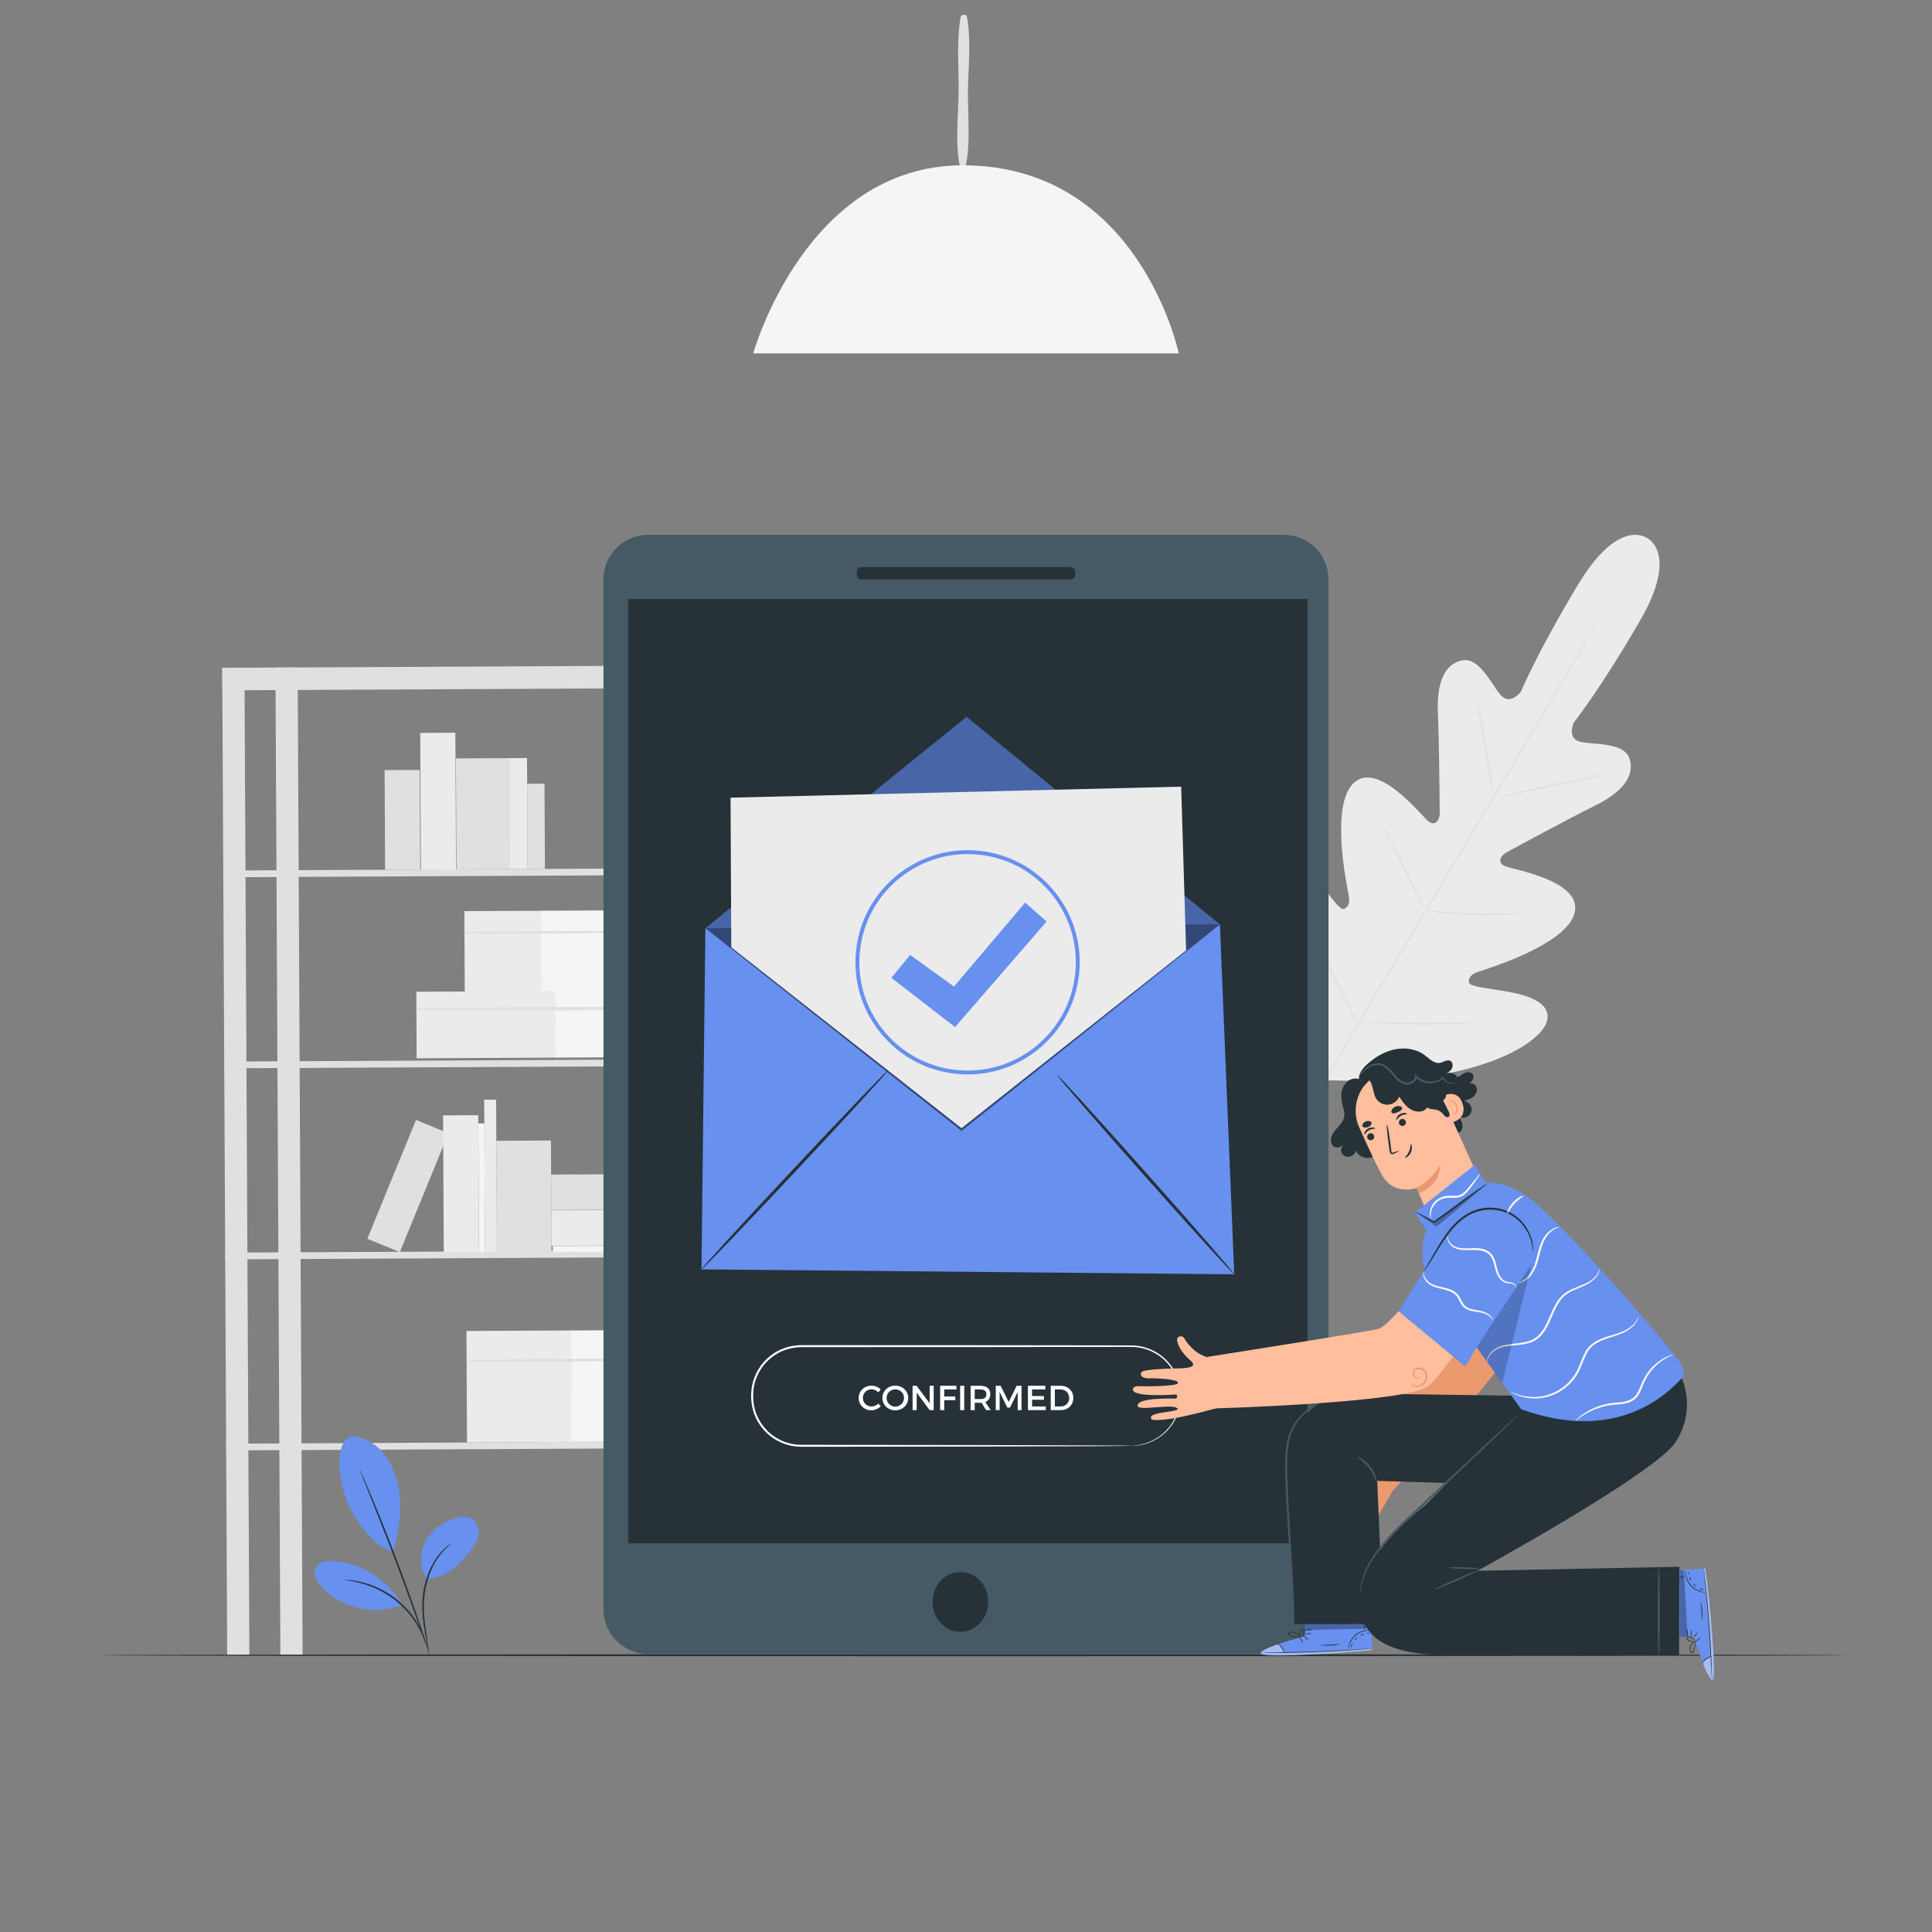 <?xml version="1.0" encoding="utf-8"?>
<!-- Generator: Adobe Illustrator 27.5.0, SVG Export Plug-In . SVG Version: 6.00 Build 0)  -->
<svg version="1.1" xmlns="http://www.w3.org/2000/svg" xmlns:xlink="http://www.w3.org/1999/xlink" x="0px" y="0px"
	 viewBox="0 0 500 500" style="enable-background:transparent;" xml:space="preserve">
<rect x="0" y="0" width="500" height="500" fill="#808080" stroke="none"/>
<g id="Background_Complete">
	<g>
		<g>
			<path style="fill:#EBEBEB;" d="M426.269,139.259c0,0-7.248-5.573-17.821,11.961c-10.572,17.534-14.835,27.777-14.835,27.777
				s-2.723,3.638-5.164,0.959c-2.441-2.679-5.523-10.004-10.065-9.049c-4.711,0.991-6.599,6.034-6.259,13.668
				s0.471,24.386,0.477,25.901c0.006,1.487-0.997,3.606-2.952,2.047c-1.955-1.558-12.843-15.575-19.185-10.01
				c-6.342,5.564-1.9,26.675-1.459,28.992c0.441,2.317-0.073,3.257-1.193,3.742c-1.121,0.486-4.336-4.571-7.596-8.43
				c-3.26-3.86-7.717-7.764-11.107-4.247c-3.39,3.517-5.497,18.969,7.477,45.237l6.808,11.778l13.663,0.216
				c29.268-1.319,41.783-10.624,43.226-15.291c1.444-4.667-4.127-6.685-9.081-7.677c-4.954-0.992-10.934-1.367-11.05-2.583
				c-0.116-1.216,0.459-2.12,2.701-2.852c2.242-0.732,22.874-7.034,24.686-15.274c1.812-8.24-15.719-11.009-18.028-11.969
				c-2.309-0.96-0.937-2.861,0.368-3.574c1.329-0.726,16.064-8.698,22.913-12.086c6.849-3.387,10.355-7.476,8.948-12.079
				c-1.356-4.439-9.259-3.602-12.784-4.446c-3.524-0.845-1.653-4.986-1.653-4.986s6.913-8.678,17.165-26.401
				c10.252-17.723,1.643-21.431,1.643-21.431"/>
		</g>
		<g>
			<g>
				<path style="fill:#E0E0E0;" d="M416.774,154.946c0,0-0.06,0.133-0.196,0.382c-0.146,0.262-0.35,0.628-0.613,1.1
					c-0.556,0.978-1.36,2.394-2.392,4.21c-2.081,3.654-5.131,8.919-8.923,15.411c-7.58,12.987-18.202,30.838-29.996,50.516
					c-11.798,19.684-22.461,37.512-30.106,50.459c-3.809,6.466-6.895,11.704-9.038,15.341c-1.061,1.798-1.889,3.201-2.46,4.169
					c-0.278,0.463-0.494,0.821-0.649,1.079c-0.148,0.242-0.234,0.36-0.234,0.36s0.06-0.133,0.196-0.382
					c0.146-0.263,0.35-0.628,0.613-1.1c0.556-0.978,1.36-2.393,2.392-4.209c2.081-3.653,5.13-8.918,8.923-15.41
					c7.58-12.987,18.203-30.84,30.002-50.525c11.794-19.678,22.456-37.503,30.101-50.45c3.81-6.466,6.895-11.704,9.039-15.342
					c1.061-1.799,1.889-3.201,2.461-4.17c0.278-0.463,0.494-0.822,0.649-1.079C416.688,155.064,416.774,154.946,416.774,154.946z"/>
			</g>
		</g>
		<g>
			<g>
				<path style="fill:#E0E0E0;" d="M382.283,181.328c0.029-0.006,0.125,0.331,0.276,0.945c0.154,0.614,0.35,1.507,0.582,2.613
					c0.46,2.214,1.017,5.287,1.571,8.689c0.533,3.357,1.016,6.393,1.385,8.715c0.173,1.046,0.319,1.928,0.436,2.637
					c0.106,0.622,0.151,0.97,0.122,0.976c-0.028,0.006-0.128-0.329-0.284-0.943c-0.152-0.614-0.349-1.508-0.569-2.617
					c-0.438-2.219-0.955-5.298-1.508-8.7c-0.557-3.351-1.062-6.383-1.447-8.702c-0.178-1.045-0.329-1.927-0.45-2.636
					C382.297,181.682,382.254,181.334,382.283,181.328z"/>
			</g>
		</g>
		<g>
			<g>
				<path style="fill:#E0E0E0;" d="M387.885,206.234c-0.024-0.114,6.261-1.542,14.037-3.188c7.778-1.647,14.102-2.889,14.126-2.775
					c0.024,0.114-6.26,1.542-14.038,3.189C394.233,205.105,387.909,206.348,387.885,206.234z"/>
			</g>
		</g>
		<g>
			<g>
				<path style="fill:#E0E0E0;" d="M368.407,235.641c0.003-0.029,0.361-0.019,1.005,0.025c0.73,0.055,1.641,0.123,2.723,0.204
					c2.298,0.169,5.474,0.388,8.986,0.502c3.513,0.122,6.696,0.122,9,0.103c1.085-0.008,1.998-0.014,2.73-0.02
					c0.645-0.001,1.003,0.012,1.004,0.041c0.001,0.029-0.354,0.072-0.997,0.123c-0.644,0.051-1.576,0.109-2.729,0.154
					c-2.306,0.095-5.499,0.143-9.022,0.021c-3.522-0.114-6.703-0.382-8.999-0.627c-1.147-0.127-2.074-0.241-2.713-0.338
					C368.755,235.735,368.404,235.669,368.407,235.641z"/>
			</g>
		</g>
		<g>
			<g>
				<path style="fill:#E0E0E0;" d="M358.382,214.229c0.026-0.013,0.195,0.272,0.477,0.797c0.315,0.61,0.703,1.359,1.16,2.242
					c0.963,1.902,2.266,4.541,3.682,7.467c1.417,2.927,2.678,5.588,3.571,7.522c0.409,0.907,0.756,1.675,1.039,2.301
					c0.237,0.547,0.355,0.856,0.329,0.869c-0.026,0.013-0.195-0.272-0.477-0.797c-0.315-0.61-0.703-1.359-1.16-2.242
					c-0.963-1.901-2.266-4.541-3.683-7.469c-1.416-2.926-2.677-5.587-3.571-7.521c-0.409-0.907-0.756-1.675-1.039-2.301
					C358.474,214.55,358.355,214.241,358.382,214.229z"/>
			</g>
		</g>
		<g>
			<g>
				<path style="fill:#E0E0E0;" d="M337.888,238.004c0.026-0.013,0.239,0.353,0.6,1.026c0.39,0.747,0.893,1.711,1.497,2.868
					c1.247,2.43,2.944,5.8,4.795,9.533c1.851,3.735,3.506,7.126,4.685,9.59c0.555,1.181,1.018,2.165,1.376,2.928
					c0.317,0.695,0.479,1.086,0.453,1.099c-0.026,0.013-0.238-0.353-0.6-1.026c-0.39-0.747-0.893-1.711-1.497-2.868
					c-1.247-2.43-2.944-5.8-4.796-9.535c-1.851-3.733-3.505-7.124-4.684-9.588c-0.555-1.181-1.018-2.165-1.376-2.928
					C338.025,238.408,337.862,238.017,337.888,238.004z"/>
			</g>
		</g>
		<g>
			<g>
				<path style="fill:#E0E0E0;" d="M351.156,264.311c0.002-0.029,0.455-0.028,1.273,0c0.893,0.035,2.058,0.08,3.461,0.134
					c2.922,0.11,6.959,0.246,11.419,0.271c4.462,0.031,8.5-0.047,11.423-0.124c1.404-0.036,2.569-0.066,3.462-0.088
					c0.818-0.018,1.271-0.014,1.273,0.015c0.002,0.029-0.449,0.081-1.264,0.149c-0.816,0.068-1.998,0.148-3.46,0.223
					c-2.923,0.153-6.968,0.279-11.438,0.248c-4.468-0.024-8.51-0.208-11.431-0.395c-1.46-0.097-2.642-0.187-3.456-0.268
					C351.604,264.397,351.154,264.34,351.156,264.311z"/>
			</g>
		</g>
	</g>
	<g>
		<g>
			
				<rect x="58.265" y="172.789" transform="matrix(1 -0.005 0.005 1 -1.61 0.332)" style="fill:#E0E0E0;" width="5.748" height="255.519"/>
		</g>
		<g>
			
				<rect x="72.031" y="172.715" transform="matrix(1 -0.005 0.005 1 -1.609 0.406)" style="fill:#E0E0E0;" width="5.748" height="255.519"/>
		</g>
		<g>
			
				<rect x="192.3" y="172.071" transform="matrix(1 -0.005 0.005 1 -1.604 1.05)" style="fill:#E0E0E0;" width="5.748" height="255.519"/>
		</g>
		<g>
			
				<rect x="206.066" y="171.997" transform="matrix(1 -0.005 0.005 1 -1.598 1.12)" style="fill:#E0E0E0;" width="5.748" height="255.519"/>
		</g>
		<g>
			
				<rect x="57.595" y="172.395" transform="matrix(1 -0.005 0.005 1 -0.937 0.722)" style="fill:#E0E0E0;" width="153.551" height="5.831"/>
		</g>
		<g>
			
				<rect x="57.865" y="224.854" transform="matrix(1 -0.005 0.005 1 -1.207 0.725)" style="fill:#E0E0E0;" width="153.551" height="1.741"/>
		</g>
		<g>
			
				<rect x="58.13" y="274.299" transform="matrix(1 -0.005 0.005 1 -1.472 0.727)" style="fill:#E0E0E0;" width="153.551" height="1.742"/>
		</g>
		<g>
			
				<rect x="58.395" y="323.744" transform="matrix(1 -0.005 0.005 1 -1.737 0.729)" style="fill:#E0E0E0;" width="153.551" height="1.742"/>
		</g>
		<g>
			
				<rect x="58.66" y="373.189" transform="matrix(1 -0.005 0.005 1 -2.002 0.731)" style="fill:#E0E0E0;" width="153.551" height="1.741"/>
		</g>
		<g>
			<g>
				
					<rect x="120.914" y="344.339" transform="matrix(1 -0.005 0.005 1 -1.92 0.726)" style="fill:#EBEBEB;" width="27.201" height="28.855"/>
			</g>
			<g>
				
					<rect x="147.987" y="344.194" transform="matrix(1 -0.005 0.005 1 -1.92 0.871)" style="fill:#F5F5F5;" width="27.202" height="28.855"/>
			</g>
			<g>
				<g>
					<path style="fill:#E0E0E0;" d="M120.88,352.314c18.074,0.178,36.201,0.028,54.274-0.261c0.272-0.004,0.271-0.422-0.002-0.424
						c-18.074-0.095-36.203-0.051-54.273,0.321C120.644,351.956,120.646,352.312,120.88,352.314L120.88,352.314z"/>
				</g>
			</g>
		</g>
		<g>
			<g>
				
					<rect x="120.312" y="235.701" transform="matrix(1 -0.005 0.005 1 -1.317 0.701)" style="fill:#EBEBEB;" width="19.923" height="21.134"/>
			</g>
			<g>
				
					<rect x="140.14" y="235.595" transform="matrix(1 -0.005 0.005 1 -1.316 0.807)" style="fill:#F5F5F5;" width="19.923" height="21.134"/>
			</g>
			<g>
				<g>
					<path style="fill:#E0E0E0;" d="M120.286,241.591c13.24,0.109,26.512,0.032,39.751-0.183c0.272-0.004,0.271-0.422-0.002-0.423
						c-13.24-0.073-26.513-0.008-39.751,0.243C120.051,241.232,120.052,241.589,120.286,241.591L120.286,241.591z"/>
				</g>
			</g>
		</g>
		<g>
			<g>
				
					<rect x="107.88" y="256.526" transform="matrix(1 -0.005 0.005 1 -1.419 0.679)" style="fill:#EBEBEB;" width="36.197" height="17.223"/>
			</g>
			<g>
				
					<rect x="143.904" y="256.333" transform="matrix(1 -0.005 0.005 1 -1.417 0.872)" style="fill:#F5F5F5;" width="36.197" height="17.223"/>
			</g>
			<g>
				<g>
					<path style="fill:#E0E0E0;" d="M107.859,261.413c24.046,0.272,48.176,0.028,72.221-0.357c0.272-0.004,0.271-0.422-0.002-0.423
						c-24.048-0.127-48.179-0.113-72.221,0.417C107.624,261.055,107.626,261.41,107.859,261.413L107.859,261.413z"/>
				</g>
			</g>
		</g>
		<g>
			
				<rect x="108.915" y="189.607" transform="matrix(1 -0.005 0.005 1 -1.109 0.611)" style="fill:#EBEBEB;" width="9.092" height="35.452"/>
		</g>
		<g>
			
				<rect x="99.672" y="199.241" transform="matrix(1 -0.005 0.005 1 -1.135 0.561)" style="fill:#E0E0E0;" width="9.092" height="25.776"/>
		</g>
		<g>
			
				<rect x="118.138" y="196.186" transform="matrix(1 -0.005 0.005 1 -1.127 0.674)" style="fill:#E0E0E0;" width="14.127" height="28.73"/>
		</g>
		<g>
			
				<rect x="132.052" y="196.137" transform="matrix(1 -0.005 0.005 1 -1.124 0.721)" style="fill:#EBEBEB;" width="4.488" height="28.73"/>
		</g>
		<g>
			
				<rect x="136.557" y="202.752" transform="matrix(1 -0.005 0.005 1 -1.146 0.749)" style="fill:#E0E0E0;" width="4.488" height="22.091"/>
		</g>
		<g>
			<g>
				
					<rect x="100.935" y="290.432" transform="matrix(0.925 0.379 -0.379 0.925 124.372 -17.062)" style="fill:#E0E0E0;" width="9.092" height="33.239"/>
			</g>
			<g>
				
					<rect x="114.867" y="288.591" transform="matrix(1 -0.005 0.005 1 -1.639 0.644)" style="fill:#EBEBEB;" width="9.092" height="35.452"/>
			</g>
			<g>
				
					<rect x="128.636" y="295.146" transform="matrix(1 -0.005 0.005 1 -1.657 0.732)" style="fill:#E0E0E0;" width="14.127" height="28.73"/>
			</g>
			<g>
				
					<rect x="125.517" y="284.548" transform="matrix(1 -0.005 0.005 1 -1.632 0.687)" style="fill:#EBEBEB;" width="3.091" height="39.374"/>
			</g>
			<g>
				
					<rect x="123.988" y="290.695" transform="matrix(1 -0.005 0.005 1 -1.649 0.674)" style="fill:#F5F5F5;" width="1.545" height="33.239"/>
			</g>
			<g>
				
					<rect x="158.828" y="306.436" transform="matrix(-0.005 -1 1 -0.005 -162.592 484.39)" style="fill:#F5F5F5;" width="1.545" height="33.239"/>
			</g>
			<g>
				
					<rect x="142.807" y="313.084" transform="matrix(1 -0.005 0.005 1 -1.7 0.867)" style="fill:#EBEBEB;" width="36.232" height="9.191"/>
			</g>
			<g>
				
					<rect x="142.757" y="303.843" transform="matrix(1 -0.005 0.005 1 -1.65 0.847)" style="fill:#E0E0E0;" width="29.096" height="9.191"/>
			</g>
		</g>
	</g>
	<g>
		<g>
			<g>
				<path style="fill:#E0E0E0;" d="M249.929,42.995c1.287-6.109,0.515-13.063,0.578-19.289c0.063-6.229,0.864-13.164-0.247-19.305
					c-0.147-0.813-1.494-0.812-1.642,0c-1.122,6.151-0.456,13.056-0.521,19.305c-0.064,6.208-0.971,13.188,0.304,19.289
					C248.559,43.751,249.77,43.75,249.929,42.995L249.929,42.995z"/>
			</g>
		</g>
		<g>
			<path style="fill:#F5F5F5;" d="M194.938,91.45h110.125c0,0-10.168-48.666-55.897-48.666
				C208.491,42.784,194.938,91.45,194.938,91.45z"/>
		</g>
	</g>
</g>
<g id="Background_Simple" style="display:none;">
	<path style="display:inline;fill:#EBEBEB;" d="M405.866,121.758c24.503,48.824,16.753,110.453-13.873,155.688
		s-81.576,74.523-135.153,85.188c-38.245,7.613-79.388,6.063-114.333-11.243s-62.423-52.123-64.518-91.062
		c-0.791-14.708,2.328-30.325,12.143-41.308c15.672-17.536,42.426-18.153,65.934-17.429c23.507,0.724,50.244,0.175,65.992-17.292
		c12.101-13.421,13.882-32.889,20.259-49.797c10.842-28.75,37-51.199,67.063-57.553c4.175-0.883,8.407-1.451,12.658-1.716
		c33.064-2.065,64.425,14.95,81.771,43.175L405.866,121.758z"/>
</g>
<g id="Floor">
	<g>
		<g>
			<path style="fill:#263238;" d="M478.439,428.367c0,0.144-101.341,0.26-226.323,0.26c-125.025,0-226.344-0.117-226.344-0.26
				s101.319-0.26,226.344-0.26C377.098,428.106,478.439,428.223,478.439,428.367z"/>
		</g>
	</g>
</g>
<g id="Device">
	<g>
		<g>
			<g>
				<g>
					<path style="fill:#455A64;" d="M332.269,428.039H167.731c-6.378,0-11.549-5.171-11.549-11.549V149.966
						c0-6.379,5.171-11.549,11.549-11.549h164.539c6.379,0,11.549,5.171,11.549,11.549V416.49
						C343.819,422.869,338.648,428.039,332.269,428.039z"/>
				</g>
			</g>
			<g>
				<g>
					<path style="fill:#263238;" d="M255.75,414.573c0,4.277-3.223,7.744-7.2,7.744c-3.976,0-7.2-3.467-7.2-7.744
						c0-4.277,3.223-7.744,7.2-7.744C252.526,406.829,255.75,410.296,255.75,414.573z"/>
				</g>
			</g>
			<g>
				<g>
					<path style="fill:#263238;" d="M277.042,149.958h-54.083c-0.671,0-1.215-0.544-1.215-1.215v-0.769
						c0-0.671,0.544-1.215,1.215-1.215h54.083c0.671,0,1.215,0.544,1.215,1.215v0.769
						C278.257,149.413,277.713,149.958,277.042,149.958z"/>
				</g>
			</g>
		</g>
		<g>
			<rect x="162.58" y="155.037" style="fill:#263238;" width="175.803" height="244.35"/>
		</g>
		<g>
			<g>
				<g>
					<path style="fill:#FFFFFF;" d="M292.743,374.171c0,0,0.22-0.029,0.647-0.059c0.43-0.007,1.059-0.103,1.88-0.247
						c0.807-0.2,1.813-0.46,2.902-1.01c1.093-0.525,2.296-1.288,3.411-2.408c1.117-1.108,2.169-2.56,2.856-4.353
						c0.703-1.784,1.012-3.886,0.814-6.121c-0.211-2.214-1.027-4.56-2.596-6.55c-1.538-2.001-3.82-3.632-6.525-4.381
						c-0.673-0.2-1.374-0.306-2.084-0.404c-0.715-0.041-1.437-0.079-2.186-0.064c-1.488,0.003-3.008,0.005-4.56,0.008
						c-3.103,0.005-6.332,0.01-9.674,0.015c-6.686,0.008-13.829,0.016-21.345,0.024c-15.035,0.006-31.562,0.013-48.91,0.02
						c-2.124,0.022-4.233,0.554-6.066,1.578c-1.814,1.044-3.404,2.493-4.481,4.264c-1.1,1.751-1.766,3.761-1.873,5.799
						c-0.141,2.047,0.145,4.087,0.907,5.947c0.772,1.851,1.998,3.481,3.49,4.761c1.504,1.272,3.304,2.146,5.177,2.593
						c1.87,0.484,3.826,0.305,5.756,0.341c1.925,0.002,3.828,0.003,5.707,0.005c15.032,0.021,28.57,0.04,39.946,0.056
						c11.358,0.035,20.554,0.063,26.931,0.083c3.165,0.021,5.63,0.038,7.322,0.049c0.824,0.011,1.457,0.02,1.904,0.026
						C292.524,374.153,292.743,374.171,292.743,374.171s-0.22,0.018-0.649,0.027c-0.447,0.006-1.08,0.015-1.904,0.026
						c-1.693,0.011-4.155,0.028-7.322,0.049c-6.376,0.02-15.573,0.048-26.931,0.083c-11.376,0.016-24.914,0.035-39.946,0.056
						c-1.88,0.002-3.782,0.003-5.707,0.005c-0.963,0.001-1.93,0.001-2.904,0.002c-0.494-0.029-0.994-0.034-1.489-0.089
						c-0.49-0.09-0.995-0.116-1.477-0.26c-1.949-0.462-3.823-1.371-5.389-2.692c-1.555-1.329-2.831-3.024-3.637-4.951
						c-0.797-1.93-1.095-4.076-0.95-6.176c0.111-2.122,0.803-4.217,1.948-6.042c1.122-1.845,2.775-3.356,4.666-4.443
						c1.909-1.068,4.108-1.623,6.319-1.645c17.348,0.007,33.875,0.014,48.91,0.02c7.516,0.008,14.659,0.017,21.345,0.024
						c3.342,0.005,6.571,0.01,9.674,0.015c1.552,0.003,3.072,0.005,4.56,0.008c0.74-0.013,1.488,0.028,2.225,0.075
						c0.732,0.103,1.452,0.216,2.145,0.424c2.783,0.783,5.119,2.471,6.687,4.533c1.601,2.05,2.423,4.461,2.624,6.727
						c0.188,2.27-0.143,4.427-0.873,6.238c-0.715,1.823-1.799,3.291-2.944,4.406c-1.144,1.127-2.374,1.887-3.487,2.404
						c-1.109,0.543-2.13,0.789-2.947,0.974c-0.832,0.129-1.466,0.207-1.898,0.197C292.963,374.178,292.743,374.171,292.743,374.171z
						"/>
				</g>
			</g>
			<g>
				<path style="fill:#FFFFFF;" d="M227.934,359.583l-0.621,0.774c-0.46-0.495-1.117-0.802-1.756-0.802
					c-1.261,0-2.251,0.973-2.251,2.215c0,1.242,0.99,2.224,2.251,2.224c0.63,0,1.278-0.288,1.756-0.747l0.63,0.702
					c-0.64,0.63-1.549,1.035-2.439,1.035c-1.846,0-3.277-1.396-3.277-3.205c0-1.791,1.449-3.169,3.313-3.169
					C226.43,358.611,227.322,358.98,227.934,359.583z"/>
				<path style="fill:#FFFFFF;" d="M235.045,361.788c0,1.801-1.459,3.196-3.34,3.196c-1.882,0-3.341-1.396-3.341-3.196
					c0-1.81,1.459-3.178,3.341-3.178C233.586,358.611,235.045,359.989,235.045,361.788z M229.445,361.788
					c0,1.252,1.035,2.242,2.268,2.242c1.233,0,2.241-0.99,2.241-2.242c0-1.251-1.008-2.224-2.241-2.224
					C230.471,359.565,229.445,360.537,229.445,361.788z"/>
				<path style="fill:#FFFFFF;" d="M240.597,364.94l-3.358-4.52v4.52h-1.063v-6.302h1.044l3.377,4.528v-4.528h1.044v6.302H240.597z"
					/>
				<path style="fill:#FFFFFF;" d="M244.367,359.592v1.818h2.863v0.945h-2.863v2.584h-1.063v-6.302h4.232l-0.009,0.954H244.367z"/>
				<path style="fill:#FFFFFF;" d="M248.479,364.94v-6.302h1.063v6.302H248.479z"/>
				<path style="fill:#FFFFFF;" d="M254.042,363.032c-0.09,0.009-0.188,0.009-0.288,0.009h-1.494v1.899h-1.063v-6.302h2.557
					c1.611,0,2.539,0.783,2.539,2.151c0,1.009-0.468,1.72-1.306,2.044l1.414,2.106h-1.207L254.042,363.032z M253.754,362.086
					c0.973,0,1.53-0.414,1.53-1.27c0-0.828-0.558-1.225-1.53-1.225h-1.494v2.494H253.754z"/>
				<path style="fill:#FFFFFF;" d="M263.384,364.94l-0.009-4.708l-1.989,4.051h-0.693l-1.99-4.051v4.708h-0.999v-6.302h1.261
					l2.079,4.186l2.071-4.186h1.251v6.302H263.384z"/>
				<path style="fill:#FFFFFF;" d="M267.091,359.592v1.701h3.079v0.955h-3.079v1.737h3.547v0.954h-4.609v-6.302h4.502v0.954H267.091
					z"/>
				<path style="fill:#FFFFFF;" d="M274.517,358.638c1.891,0,3.259,1.323,3.259,3.15c0,1.819-1.377,3.151-3.286,3.151h-2.557v-6.302
					H274.517z M272.996,363.986h1.549c1.224,0,2.16-0.909,2.16-2.188c0-1.288-0.963-2.206-2.206-2.206h-1.503V363.986z"/>
			</g>
		</g>
	</g>
</g>
<g id="Envelope">
	<g>
		<g>
			<g>
				<g>
					<g>
						<g>
							<polygon style="fill:#6790ef;" points="182.551,240.225 315.711,239.258 319.422,329.79 181.54,328.512 							"/>
						</g>
					</g>
					<g>
						<g>
							<polyline style="fill:#6790ef;" points="182.551,240.225 250.154,185.523 315.711,239.258 							"/>
						</g>
					</g>
					<g style="opacity:0.3;">
						<g>
							<polyline points="182.551,240.225 250.154,185.523 315.711,239.258 							"/>
						</g>
					</g>
					<g>
						<g>
							<g>
								<path style="fill:#263238;" d="M181.54,328.512c-0.166-0.156,10.494-11.795,23.808-25.994
									c13.318-14.204,24.245-25.588,24.411-25.432c0.166,0.156-10.492,11.793-23.81,25.996
									C192.636,317.281,181.707,328.668,181.54,328.512z"/>
							</g>
						</g>
					</g>
					<g>
						<g>
							<g>
								<path style="fill:#263238;" d="M319.422,329.79c-0.17,0.151-10.552-11.253-23.185-25.469
									c-12.638-14.221-22.741-25.868-22.571-26.019c0.17-0.151,10.55,11.251,23.187,25.471
									C309.487,317.99,319.593,329.639,319.422,329.79z"/>
							</g>
						</g>
					</g>
					<g style="opacity:0.5;">
						<g>
							<polyline points="315.711,239.258 248.845,292.674 182.551,240.225 							"/>
						</g>
					</g>
				</g>
				<g>
					<g>
						<polygon style="fill:#EBEBEB;" points="189.257,245.172 189.063,206.436 305.689,203.583 306.962,245.963 248.838,291.975 
													"/>
					</g>
				</g>
			</g>
		</g>
		<g>
			<g>
				<path style="fill:#6790ef;" d="M250.466,278.059c-1.102,0-2.212-0.063-3.324-0.189c-7.701-0.872-14.601-4.691-19.428-10.754
					c-4.828-6.061-7.006-13.641-6.134-21.341c1.801-15.897,16.2-27.368,32.096-25.562c7.7,0.872,14.6,4.691,19.428,10.753
					c4.828,6.062,7.006,13.641,6.134,21.342l0,0c-0.872,7.7-4.691,14.6-10.754,19.428C263.297,275.867,257,278.059,250.466,278.059z
					 M250.389,221.027c-14.047,0-26.196,10.579-27.815,24.861c-0.842,7.435,1.261,14.753,5.923,20.607
					c4.662,5.852,11.323,9.54,18.758,10.382c7.433,0.847,14.753-1.261,20.607-5.922c5.852-4.662,9.54-11.323,10.382-18.759l0,0
					c0.843-7.435-1.26-14.753-5.922-20.606c-4.661-5.853-11.323-9.54-18.759-10.383
					C252.498,221.086,251.437,221.027,250.389,221.027z"/>
			</g>
			<g>
				<g>
					<polygon style="fill:#6790ef;" points="230.689,253.071 235.537,247.129 246.88,255.323 265.312,233.598 270.869,238.485 
						247.164,265.806 					"/>
				</g>
			</g>
		</g>
	</g>
</g>
<g id="Character">
	<g>
		<g>
			<path style="fill:#263238;" d="M375.928,292.339c0.096,0.746,1.119,1.096,1.767,0.715s0.895-1.23,0.786-1.974
				c-0.109-0.744-0.505-1.41-0.892-2.055c1.167,0.659,2.867-0.055,3.214-1.348c0.348-1.294-0.766-2.763-2.106-2.778
				c0.937-0.193,1.897-0.465,2.619-1.092c0.722-0.628,1.137-1.7,0.744-2.572c-0.393-0.872-1.754-1.208-2.35-0.46
				c0.494-0.323,1.003-0.659,1.329-1.151c0.326-0.492,0.424-1.186,0.073-1.661c-0.406-0.549-1.237-0.592-1.875-0.346
				s-1.165,0.71-1.764,1.038c-1.427,0.78-3.28,0.71-4.644-0.176l-3.733,3.086L375.928,292.339z"/>
		</g>
		<g>
			<path style="fill:#263238;" d="M355.991,275.414c-2.076,0.642-3.676,2.605-3.886,4.767c-0.077,0.791,0.039,1.649,0.556,2.253
				c0.619,0.725,1.695,0.923,2.627,0.718s1.749-0.749,2.517-1.314c1.082-0.796,2.196-1.793,2.352-3.128
				c0.153-1.309-0.75-2.604-1.96-3.125c-1.21-0.522-2.64-0.355-3.828,0.216"/>
		</g>
		<g>
			<path style="fill:#263238;" d="M359.234,293.882c-0.387,1.307-0.848,2.617-1.654,3.716c-0.806,1.099-2.011,1.971-3.368,2.095
				s-2.826-0.65-3.246-1.946c-0.226,0.776-0.868,1.436-1.658,1.607c-0.79,0.171-1.688-0.202-2.059-0.919
				c-0.372-0.717-0.119-1.717,0.586-2.112c-0.802,0.452-1.8,0.908-2.594,0.441c-0.344-0.203-0.582-0.556-0.704-0.936
				c-0.404-1.256,0.378-2.574,1.241-3.572c0.863-0.998,1.891-1.983,2.107-3.285c0.173-1.045-0.218-2.088-0.474-3.115
				c-0.286-1.146-0.406-2.356-0.145-3.508s0.941-2.242,1.97-2.821c1.029-0.579,2.417-0.561,3.328,0.19l0.17,1.703L359.234,293.882"
				/>
		</g>
		<g>
			<g>
				<path style="fill:#EB996E;" d="M374.779,313.699c0,0,2.335,24.65,0.374,27.861c-1.961,3.211-25.958,36.763-25.958,36.763
					l0.056,0.04c-0.466,0.192-0.962,0.389-1.525,0.594c-0.835,0.303-1.717,0.454-2.605,0.461c-1.077,0.008-2.509-0.04-3.284-0.31
					c-0.96-0.334-1.826,0.673-1.302,1.432c0.524,0.76,3.147,1.743,6.403,1.426c3.256-0.317-0.404,3.303-1.714,4.647
					c-1.31,1.343-5.169,5.689-5.075,6.419c0.138,1.07,1.31,1.12,2.587-0.252c1.293-1.389,5.397-5.216,6.073-4.49
					c0.666,0.715-6.098,7.462-6.098,7.462s-1.679,1.208-0.926,2.074c1.359,1.561,8.02-6.142,8.636-6.89
					c0.428-0.52,1.191,0.242,0.701,0.776c-0.504,0.55-6.903,6.573-5.535,8.175c1.049,1.229,5.539-6.284,7.56-6.796
					c2.022-0.512-3.983,5.352-2.932,6.485c0.391,0.422,0.742,0.682,3.704-3.183c1.662-2.169,4.355-6.767,6.451-10.484
					c3.153-3.408,34.197-37.125,34.435-43.42c0.251-6.633,1.439-29.067,1.439-29.067L374.779,313.699z"/>
			</g>
			<g>
				<g>
					<g>
						<g>
							<g>
								<g>
									<g>
										<path style="fill:#6790ef;" d="M337.745,423.418l-0.284-9.151l17.138-0.641l0.557,13.383l-1.06,0.108
											c-4.719,0.439-24.026,1.901-27.223,1.061C323.307,427.242,337.745,423.418,337.745,423.418z"/>
									</g>
								</g>
							</g>
						</g>
						<g style="opacity:0.4;">
							<g>
								<g>
									<path style="fill:#FFFFFF;" d="M330.7,425.54c0,0-5.048,1.663-4.38,2.48c0.668,0.817,20.234,0.073,28.836-1.01
										l-0.042-0.382l-22.815,1.062C332.299,427.69,331.699,425.545,330.7,425.54z"/>
								</g>
							</g>
						</g>
						<g>
							<g>
								<g>
									<g>
										<path style="fill:#263238;" d="M355.383,426.608c0,0.007-0.101,0.022-0.293,0.043c-0.254,0.025-0.531,0.052-0.844,0.083
											c-0.845,0.069-1.884,0.153-3.11,0.252c-2.627,0.195-6.26,0.415-10.277,0.571c-4.018,0.155-7.658,0.216-10.292,0.226
											c-1.23-0.004-2.272-0.008-3.12-0.011c-0.315-0.007-0.593-0.012-0.848-0.018c-0.194-0.006-0.296-0.013-0.296-0.02
											c0-0.007,0.102-0.015,0.295-0.022c0.255-0.007,0.533-0.013,0.848-0.021c0.847-0.015,1.889-0.033,3.118-0.055
											c2.633-0.047,6.27-0.131,10.286-0.286c4.014-0.156,7.647-0.353,10.275-0.51c1.227-0.073,2.267-0.136,3.113-0.186
											c0.314-0.017,0.593-0.031,0.847-0.044C355.28,426.601,355.382,426.6,355.383,426.608z"/>
									</g>
								</g>
							</g>
						</g>
						<g>
							<g>
								<g>
									<g>
										<path style="fill:#263238;" d="M332.314,427.956c-0.063,0.01-0.14-0.732-0.638-1.465
											c-0.486-0.742-1.141-1.098-1.107-1.152c0.01-0.052,0.757,0.243,1.28,1.037
											C332.38,427.164,332.366,427.966,332.314,427.956z"/>
									</g>
								</g>
							</g>
						</g>
						<g>
							<g>
								<g>
									<g>
										<path style="fill:#263238;" d="M337.273,425.198c-0.047,0.033-0.3-0.253-0.565-0.637
											c-0.265-0.384-0.441-0.722-0.394-0.755c0.047-0.033,0.3,0.253,0.565,0.637
											C337.143,424.828,337.32,425.166,337.273,425.198z"/>
									</g>
								</g>
							</g>
						</g>
						<g>
							<g>
								<g>
									<g>
										<path style="fill:#263238;" d="M338.632,424.412c-0.037,0.044-0.314-0.126-0.619-0.38
											c-0.305-0.254-0.523-0.496-0.487-0.54c0.037-0.044,0.314,0.126,0.62,0.38
											C338.451,424.126,338.669,424.368,338.632,424.412z"/>
									</g>
								</g>
							</g>
						</g>
						<g>
							<g>
								<g>
									<g>
										<path style="fill:#263238;" d="M339.448,422.761c0.003,0.057-0.396,0.124-0.89,0.148c-0.494,0.024-0.897-0.003-0.9-0.06
											c-0.003-0.057,0.396-0.123,0.89-0.148C339.042,422.677,339.445,422.704,339.448,422.761z"/>
									</g>
								</g>
							</g>
						</g>
						<g>
							<g>
								<g>
									<g>
										<path style="fill:#263238;" d="M339.706,421.609c0.021,0.05-0.408,0.264-0.987,0.328
											c-0.579,0.068-1.045-0.044-1.036-0.098c0.007-0.06,0.462-0.044,1.012-0.108
											C339.246,421.67,339.685,421.553,339.706,421.609z"/>
									</g>
								</g>
							</g>
						</g>
						<g>
							<g>
								<g>
									<g>
										<path style="fill:#263238;" d="M336.635,423.726c0.002,0.023-0.419,0.091-1.102,0.035
											c-0.341-0.028-0.745-0.093-1.182-0.214c-0.217-0.068-0.444-0.117-0.682-0.251c-0.112-0.069-0.237-0.166-0.286-0.332
											c-0.052-0.163,0.029-0.352,0.15-0.446c1.032-0.585,2.108-0.033,2.52,0.496c0.226,0.27,0.334,0.536,0.387,0.721
											c0.051,0.187,0.052,0.294,0.04,0.296c-0.038,0.016-0.091-0.431-0.537-0.92c-0.22-0.24-0.548-0.469-0.964-0.576
											c-0.393-0.1-0.948-0.111-1.309,0.139c-0.17,0.136-0.094,0.339,0.105,0.448c0.186,0.11,0.423,0.172,0.629,0.241
											c0.422,0.128,0.814,0.206,1.145,0.252C336.213,423.707,336.633,423.692,336.635,423.726z"/>
									</g>
								</g>
							</g>
						</g>
						<g>
							<g>
								<g>
									<g>
										<path style="fill:#263238;" d="M336.351,423.791c-0.015,0.013-0.188-0.262-0.156-0.76c0.018-0.244,0.096-0.536,0.27-0.816
											c0.185-0.252,0.422-0.598,0.896-0.596c0.257,0.023,0.392,0.309,0.359,0.496c-0.013,0.194-0.093,0.363-0.169,0.499
											c-0.153,0.281-0.33,0.511-0.495,0.686c-0.333,0.35-0.6,0.49-0.613,0.47c-0.02-0.026,0.212-0.206,0.502-0.566
											c0.144-0.18,0.3-0.407,0.436-0.678c0.143-0.238,0.23-0.66-0.048-0.7c-0.277-0.016-0.548,0.269-0.708,0.495
											c-0.164,0.245-0.25,0.505-0.284,0.728C336.274,423.5,336.388,423.781,336.351,423.791z"/>
									</g>
								</g>
							</g>
						</g>
						<g>
							<g>
								<g>
									<g>
										<path style="fill:#263238;" d="M354.855,421.932c-0.002,0.039-0.493-0.028-1.264,0.093
											c-0.764,0.115-1.819,0.47-2.719,1.243c-0.899,0.775-1.407,1.766-1.634,2.505c-0.234,0.745-0.24,1.239-0.279,1.236
											c-0.013,0-0.023-0.123-0.014-0.346c0.009-0.222,0.05-0.544,0.152-0.931c0.196-0.769,0.701-1.813,1.639-2.621
											c0.938-0.807,2.045-1.152,2.835-1.232c0.398-0.043,0.722-0.036,0.943-0.012
											C354.736,421.891,354.856,421.919,354.855,421.932z"/>
									</g>
								</g>
							</g>
						</g>
						<g>
							<g>
								<g>
									<g>
										<path style="fill:#263238;" d="M352.808,414.868c0.057-0.003,0.184,1.57,0.282,3.514c0.099,1.944,0.132,3.522,0.075,3.525
											c-0.057,0.003-0.184-1.57-0.282-3.514C352.784,416.449,352.751,414.871,352.808,414.868z"/>
									</g>
								</g>
							</g>
						</g>
						<g>
							<g>
								<g>
									<g>
										<path style="fill:#263238;" d="M346.717,425.519c0.009,0.053-1.1,0.279-2.492,0.343c-1.392,0.068-2.518-0.051-2.514-0.106
											c0.003-0.06,1.125-0.034,2.504-0.102C345.594,425.591,346.708,425.459,346.717,425.519z"/>
									</g>
								</g>
							</g>
						</g>
						<g>
							<g>
								<g>
									<g>
										<path style="fill:#263238;" d="M350.076,425.387c0.043,0.04-0.083,0.241-0.187,0.502c-0.108,0.26-0.158,0.491-0.218,0.49
											c-0.056,0.002-0.099-0.267,0.025-0.568C349.818,425.509,350.037,425.346,350.076,425.387z"/>
									</g>
								</g>
							</g>
						</g>
						<g>
							<g>
								<g>
									<g>
										<path style="fill:#263238;" d="M351.282,423.763c0.042,0.039-0.062,0.221-0.232,0.408
											c-0.17,0.186-0.343,0.306-0.385,0.267c-0.042-0.039,0.061-0.221,0.232-0.408
											C351.067,423.844,351.239,423.724,351.282,423.763z"/>
									</g>
								</g>
							</g>
						</g>
						<g>
							<g>
								<g>
									<g>
										<path style="fill:#263238;" d="M353.066,422.975c-0.01,0.059-0.238,0.065-0.486,0.163
											c-0.251,0.092-0.425,0.239-0.471,0.202c-0.047-0.03,0.088-0.279,0.397-0.396
											C352.814,422.825,353.081,422.921,353.066,422.975z"/>
									</g>
								</g>
							</g>
						</g>
						<g>
							<g>
								<g>
									<g>
										<path style="fill:#263238;" d="M354.342,422.586c0.023,0.053-0.072,0.144-0.212,0.205
											c-0.14,0.061-0.272,0.067-0.295,0.014c-0.023-0.053,0.072-0.144,0.212-0.205
											C354.187,422.54,354.319,422.534,354.342,422.586z"/>
									</g>
								</g>
							</g>
						</g>
					</g>
				</g>
				<g style="opacity:0.3;">
					<polygon points="354.814,421.474 337.684,421.839 337.632,419.775 354.909,420.384 					"/>
				</g>
			</g>
			<g>
				<g>
					<g>
						<g>
							<path style="fill:#263238;" d="M402.275,361.341l-54.183-0.741c0,0-15.085,1.442-15.085,21.037l1.912,38.674h23.083
								l-1.575-37.061c1.295,0.016,18.775,0.582,18.775,0.582L402.275,361.341z"/>
						</g>
					</g>
				</g>
			</g>
			<g>
				<g>
					<path style="fill:#455A64;" d="M334.919,420.311c-0.018,0-0.043-0.23-0.073-0.669c-0.028-0.493-0.064-1.13-0.108-1.921
						c-0.1-1.73-0.238-4.128-0.407-7.063c-0.355-5.963-1.032-14.19-1.48-23.303c-0.161-4.551-0.507-8.914,0.035-12.883
						c0.147-0.988,0.312-1.941,0.595-2.86c0.288-0.911,0.672-1.755,1.103-2.536c0.892-1.547,1.998-2.814,3.143-3.799
						c1.146-0.989,2.329-1.692,3.4-2.225c1.092-0.493,2.064-0.838,2.878-1.046c0.4-0.096,0.761-0.183,1.085-0.261
						c0.305-0.047,0.573-0.088,0.807-0.124c0.437-0.064,0.666-0.088,0.669-0.071s-0.222,0.077-0.65,0.174
						c-0.23,0.05-0.493,0.107-0.792,0.172c-0.317,0.091-0.671,0.192-1.063,0.305c-0.797,0.235-1.746,0.604-2.806,1.112
						c-1.039,0.548-2.183,1.258-3.286,2.24c-1.101,0.979-2.16,2.225-3.009,3.734c-0.41,0.761-0.773,1.581-1.042,2.458
						c-0.262,0.873-0.422,1.826-0.558,2.791c-0.508,3.887-0.153,8.245,0.009,12.794c0.447,9.1,1.066,17.334,1.327,23.307
						c0.143,2.986,0.21,5.404,0.242,7.076c0.004,0.793,0.008,1.432,0.01,1.925C334.947,420.079,334.937,420.31,334.919,420.311z"/>
				</g>
			</g>
			<g>
				<g>
					<g>
						<g>
							<g>
								<g>
									<g>
										<path style="fill:#6790ef;" d="M438.326,423.435l-9.135,0.606l-1.244-17.104l13.355-1.028l0.145,1.056
											c0.605,4.701,2.746,23.944,2.019,27.169C442.656,437.729,438.326,423.435,438.326,423.435z"/>
									</g>
								</g>
							</g>
						</g>
						<g style="opacity:0.4;">
							<g>
								<g>
									<path style="fill:#FFFFFF;" d="M440.695,430.401c0,0,1.84,4.987,2.632,4.29c0.793-0.696-0.639-20.224-2.025-28.783
										l-0.38,0.055l1.864,22.764C442.787,428.727,440.664,429.402,440.695,430.401z"/>
								</g>
							</g>
						</g>
						<g>
							<g>
								<g>
									<g>
										<path style="fill:#263238;" d="M440.892,405.696c0.007-0.001,0.025,0.1,0.053,0.292c0.034,0.252,0.071,0.529,0.113,0.841
											c0.098,0.842,0.219,1.877,0.362,3.099c0.287,2.619,0.635,6.242,0.933,10.25c0.297,4.01,0.486,7.645,0.588,10.278
											c0.039,1.229,0.072,2.271,0.099,3.118c0.004,0.315,0.009,0.593,0.012,0.848c0.001,0.194-0.003,0.296-0.01,0.296
											c-0.007,0-0.018-0.101-0.032-0.294c-0.016-0.254-0.032-0.533-0.051-0.847c-0.045-0.846-0.1-1.887-0.165-3.114
											c-0.14-2.63-0.352-6.261-0.648-10.269c-0.298-4.007-0.623-7.63-0.872-10.251c-0.117-1.224-0.216-2.261-0.296-3.105
											c-0.028-0.314-0.052-0.591-0.074-0.845C440.89,405.799,440.885,405.697,440.892,405.696z"/>
									</g>
								</g>
							</g>
						</g>
						<g>
							<g>
								<g>
									<g>
										<path style="fill:#263238;" d="M443.052,428.703c0.013,0.063-0.726,0.166-1.441,0.69
											c-0.724,0.511-1.057,1.179-1.112,1.147c-0.052-0.009,0.216-0.765,0.991-1.316
											C442.258,428.665,443.061,428.651,443.052,428.703z"/>
									</g>
								</g>
							</g>
						</g>
						<g>
							<g>
								<g>
									<g>
										<path style="fill:#263238;" d="M440.122,423.844c0.034,0.046-0.242,0.309-0.617,0.587
											c-0.375,0.278-0.706,0.467-0.741,0.42c-0.034-0.046,0.242-0.309,0.616-0.587
											C439.756,423.987,440.088,423.798,440.122,423.844z"/>
									</g>
								</g>
							</g>
						</g>
						<g>
							<g>
								<g>
									<g>
										<path style="fill:#263238;" d="M439.288,422.513c0.045,0.035-0.115,0.318-0.358,0.632
											c-0.243,0.314-0.477,0.54-0.522,0.505c-0.045-0.035,0.115-0.318,0.358-0.632
											C439.009,422.704,439.243,422.478,439.288,422.513z"/>
									</g>
								</g>
							</g>
						</g>
						<g>
							<g>
								<g>
									<g>
										<path style="fill:#263238;" d="M437.61,421.756c0.057-0.005,0.137,0.391,0.179,0.884c0.042,0.493,0.029,0.897-0.028,0.901
											c-0.057,0.005-0.137-0.391-0.179-0.884C437.54,422.165,437.552,421.761,437.61,421.756z"/>
									</g>
								</g>
							</g>
						</g>
						<g>
							<g>
								<g>
									<g>
										<path style="fill:#263238;" d="M436.449,421.539c0.05-0.023,0.278,0.398,0.363,0.974c0.088,0.577-0.008,1.046-0.062,1.038
											c-0.06-0.005-0.06-0.46-0.144-1.008C436.526,421.996,436.393,421.561,436.449,421.539z"/>
									</g>
								</g>
							</g>
						</g>
						<g>
							<g>
								<g>
									<g>
										<path style="fill:#263238;" d="M438.672,424.534c0.023-0.003,0.106,0.415,0.074,1.1c-0.016,0.341-0.067,0.748-0.172,1.189
											c-0.061,0.22-0.101,0.448-0.227,0.69c-0.065,0.114-0.158,0.242-0.322,0.297c-0.161,0.057-0.353-0.017-0.451-0.134
											c-0.621-1.011-0.108-2.106,0.407-2.536c0.262-0.235,0.524-0.353,0.707-0.412c0.185-0.058,0.292-0.062,0.295-0.05
											c0.017,0.038-0.427,0.106-0.901,0.569c-0.232,0.229-0.45,0.565-0.541,0.984c-0.087,0.396-0.077,0.951,0.185,1.303
											c0.142,0.165,0.342,0.082,0.444-0.12c0.103-0.19,0.157-0.429,0.218-0.637c0.113-0.426,0.177-0.82,0.212-1.154
											C438.668,424.956,438.639,424.536,438.672,424.534z"/>
									</g>
								</g>
							</g>
						</g>
						<g>
							<g>
								<g>
									<g>
										<path style="fill:#263238;" d="M438.748,424.815c0.013,0.015-0.256,0.198-0.754,0.183
											c-0.245-0.009-0.539-0.077-0.825-0.241c-0.258-0.176-0.613-0.401-0.627-0.874c0.014-0.257,0.295-0.403,0.483-0.376
											c0.194,0.006,0.366,0.08,0.505,0.151c0.286,0.143,0.522,0.312,0.703,0.47c0.362,0.32,0.511,0.583,0.491,0.596
											c-0.025,0.021-0.213-0.205-0.583-0.482c-0.185-0.138-0.418-0.285-0.693-0.412c-0.243-0.134-0.668-0.206-0.698,0.073
											c-0.006,0.277,0.288,0.538,0.52,0.69c0.25,0.155,0.514,0.232,0.737,0.258
											C438.459,424.902,438.737,424.779,438.748,424.815z"/>
									</g>
								</g>
							</g>
						</g>
						<g>
							<g>
								<g>
									<g>
										<path style="fill:#263238;" d="M436.238,406.388c0.039,0.001-0.011,0.493,0.137,1.26c0.141,0.759,0.533,1.801,1.338,2.674
											c0.807,0.871,1.815,1.344,2.561,1.544c0.752,0.207,1.247,0.196,1.245,0.235c0,0.013-0.122,0.028-0.345,0.026
											c-0.223-0.002-0.546-0.031-0.936-0.119c-0.775-0.168-1.836-0.637-2.677-1.546c-0.839-0.909-1.223-2.004-1.331-2.79
											c-0.057-0.396-0.061-0.721-0.045-0.942C436.201,406.508,436.226,406.387,436.238,406.388z"/>
									</g>
								</g>
							</g>
						</g>
						<g>
							<g>
								<g>
									<g>
										<path style="fill:#263238;" d="M429.251,408.683c-0.005-0.057,1.563-0.239,3.502-0.406c1.94-0.167,3.516-0.256,3.52-0.199
											c0.005,0.057-1.563,0.239-3.502,0.406C430.832,408.651,429.256,408.74,429.251,408.683z"/>
									</g>
								</g>
							</g>
						</g>
						<g>
							<g>
								<g>
									<g>
										<path style="fill:#263238;" d="M440.11,414.394c0.053-0.011,0.318,1.09,0.431,2.478c0.117,1.389,0.037,2.518-0.017,2.516
											c-0.06-0.001-0.074-1.123-0.19-2.499C440.222,415.514,440.05,414.405,440.11,414.394z"/>
									</g>
								</g>
							</g>
						</g>
						<g>
							<g>
								<g>
									<g>
										<path style="fill:#263238;" d="M439.859,411.043c0.039-0.045,0.243,0.074,0.508,0.169c0.263,0.099,0.496,0.141,0.497,0.2
											c0.004,0.055-0.264,0.108-0.569-0.005C439.99,411.296,439.82,411.082,439.859,411.043z"/>
									</g>
								</g>
							</g>
						</g>
						<g>
							<g>
								<g>
									<g>
										<path style="fill:#263238;" d="M438.194,409.895c0.037-0.044,0.223,0.054,0.416,0.217
											c0.192,0.164,0.318,0.332,0.281,0.376c-0.037,0.044-0.223-0.054-0.416-0.217
											C438.283,410.107,438.157,409.938,438.194,409.895z"/>
									</g>
								</g>
							</g>
						</g>
						<g>
							<g>
								<g>
									<g>
										<path style="fill:#263238;" d="M437.343,408.14c0.059,0.008,0.074,0.235,0.18,0.48c0.101,0.247,0.254,0.416,0.218,0.464
											c-0.028,0.048-0.282-0.078-0.41-0.383C437.203,408.396,437.289,408.126,437.343,408.14z"/>
									</g>
								</g>
							</g>
						</g>
						<g>
							<g>
								<g>
									<g>
										<path style="fill:#263238;" d="M436.91,406.878c0.052-0.025,0.147,0.067,0.212,0.205c0.065,0.138,0.076,0.27,0.025,0.294
											c-0.052,0.025-0.147-0.067-0.212-0.205C436.869,407.034,436.858,406.902,436.91,406.878z"/>
									</g>
								</g>
							</g>
						</g>
					</g>
				</g>
				<g style="opacity:0.3;">
					<polygon points="435.782,406.445 436.75,423.552 434.689,423.676 434.689,406.388 					"/>
				</g>
			</g>
			<g>
				<g>
					<g>
						<g>
							<path style="fill:#263238;" d="M382.299,406.521l0.012,0.016c0,0,46.164-25.208,51.395-33.412
								c5.394-8.459,1.546-16.401,1.546-16.401l-38.85,5.184l-27.627,27.674l0,0c-6.023,4.774-16.875,14.739-16.875,24.566
								c0,16.823,21.747,14.074,37.359,14.11c21.346,0.048,45.295,0.147,45.295,0.147l0.06-22.931L382.299,406.521z"/>
						</g>
					</g>
					<g>
						<g>
							<g>
								<path style="fill:#455A64;" d="M371.335,411.318c0.049,0.113,2.595-0.885,5.686-2.231c3.091-1.346,5.557-2.529,5.507-2.642
									c-0.049-0.113-2.595,0.885-5.686,2.231C373.751,410.022,371.285,411.204,371.335,411.318z"/>
							</g>
						</g>
					</g>
					<g>
						<g>
							<g>
								<path style="fill:#455A64;" d="M374.965,405.696c-0.004,0.124,1.804,0.283,4.037,0.356c2.234,0.073,4.048,0.031,4.052-0.092
									c0.004-0.124-1.803-0.283-4.038-0.355C376.784,405.531,374.969,405.572,374.965,405.696z"/>
							</g>
						</g>
					</g>
				</g>
				<g>
					<g>
						<path style="fill:#455A64;" d="M393.352,365.779c0.012,0.013-0.138,0.178-0.435,0.481c-0.34,0.337-0.776,0.769-1.317,1.305
							c-1.206,1.161-2.872,2.765-4.91,4.728c-4.222,3.995-9.976,9.439-16.333,15.454c-3.186,3.021-6.292,5.833-8.983,8.506
							c-2.679,2.682-4.884,5.311-6.363,7.759c-1.518,2.429-2.254,4.655-2.624,6.204c-0.083,0.383-0.158,0.729-0.225,1.04
							c-0.041,0.291-0.077,0.547-0.109,0.773c-0.063,0.418-0.104,0.638-0.122,0.637c-0.018-0.001-0.012-0.224,0.018-0.648
							c0.018-0.229,0.038-0.489,0.06-0.785c0.042-0.308,0.112-0.661,0.18-1.059c0.312-1.58,1.007-3.864,2.506-6.351
							c1.46-2.507,3.662-5.19,6.338-7.907c2.69-2.709,5.78-5.525,8.967-8.548c6.398-5.972,12.188-11.377,16.437-15.343
							c2.085-1.912,3.789-3.475,5.023-4.607c0.568-0.506,1.027-0.915,1.384-1.233C393.166,365.905,393.34,365.766,393.352,365.779z"
							/>
					</g>
				</g>
			</g>
			<g>
				<g>
					<g>
						<g>
							<g>
								<g>
									<g>
										<g>
											<g>
												<path style="fill:#FFBE9D;" d="M379.486,315.686L379.486,315.686c-4.13,2.229-9.282,0.391-11.069-3.948
													c-0.971-2.359-1.754-4.284-1.754-4.284s-5.963,2.114-8.999-3.349c-1.707-3.07-4.113-8.315-5.894-12.321
													c-1.506-3.388-1.142-7.313,0.964-10.364l0,0c4.89-6.173,8.767-5.138,16.54-3.875l1.154,0.188l12.511,27.746
													C384.644,309.259,383.137,313.716,379.486,315.686z"/>
											</g>
										</g>
									</g>
									<g>
										<g>
											<g>
												<g>
													<path style="fill:#263238;" d="M355.583,294.487c0.167-0.473-0.081-0.991-0.554-1.158
														c-0.473-0.167-0.991,0.081-1.158,0.554c-0.167,0.473,0.081,0.991,0.554,1.158
														C354.898,295.208,355.417,294.96,355.583,294.487z"/>
												</g>
											</g>
										</g>
										<g>
											<g>
												<g>
													<g>
														<path style="fill:#263238;" d="M353.121,293.573c0.138,0.049,0.453-0.658,1.209-1.071
															c0.75-0.424,1.517-0.318,1.548-0.461c0.018-0.065-0.161-0.191-0.499-0.244c-0.333-0.054-0.832-0.011-1.301,0.25
															c-0.469,0.26-0.769,0.661-0.899,0.973C353.044,293.335,353.056,293.553,353.121,293.573z"/>
													</g>
												</g>
											</g>
										</g>
									</g>
									<g>
										<g>
											<g>
												<g>
													<path style="fill:#263238;" d="M362.156,290.028c-0.251,0.434-0.103,0.989,0.331,1.24
														c0.434,0.251,0.989,0.103,1.24-0.331c0.251-0.434,0.103-0.989-0.331-1.24
														C362.963,289.446,362.408,289.595,362.156,290.028z"/>
												</g>
											</g>
										</g>
										<g>
											<g>
												<g>
													<g>
														<path style="fill:#263238;" d="M361.4,289.823c0.138,0.049,0.453-0.658,1.209-1.071
															c0.75-0.424,1.517-0.318,1.548-0.461c0.018-0.065-0.161-0.191-0.499-0.244c-0.333-0.054-0.832-0.011-1.301,0.25
															c-0.469,0.26-0.769,0.661-0.899,0.972C361.324,289.585,361.336,289.803,361.4,289.823z"/>
													</g>
												</g>
											</g>
										</g>
									</g>
									<g>
										<g>
											<g>
												<g>
													<path style="fill:#263238;" d="M362.045,297.845c-0.027-0.062-0.547,0.096-1.365,0.402
														c-0.21,0.085-0.389,0.124-0.461,0.026c-0.1-0.101-0.138-0.354-0.164-0.644c-0.075-0.606-0.152-1.22-0.232-1.863
														c-0.356-2.64-0.753-4.764-0.887-4.746c-0.134,0.018,0.046,2.172,0.402,4.812c0.093,0.641,0.182,1.253,0.27,1.857
														c0.051,0.268,0.058,0.61,0.336,0.882c0.143,0.134,0.363,0.168,0.512,0.132c0.153-0.031,0.265-0.091,0.362-0.138
														C361.6,298.178,362.071,297.908,362.045,297.845z"/>
												</g>
											</g>
										</g>
									</g>
									<g>
										<g>
											<g>
												<path style="fill:#EB996E;" d="M366.612,307.38c0,0,3.629-1.594,6.07-5.908c0,0,0.442,4.873-5.314,7.34L366.612,307.38z
													"/>
											</g>
										</g>
									</g>
								</g>
							</g>
							<g>
								<g>
									<g>
										<g>
											<path style="fill:#FFBE9D;" d="M372.927,283.888c0.093-0.094,4.399-2.652,5.681,2.055
												c1.108,4.069-3.492,4.769-3.548,4.641C375.003,290.456,372.927,283.888,372.927,283.888z"/>
										</g>
									</g>
								</g>
								<g>
									<g>
										<g>
											<g>
												<path style="fill:#EB996E;" d="M375.888,288.194c0.013-0.019,0.085,0.022,0.219,0.033c0.13,0.01,0.335-0.026,0.51-0.176
													c0.355-0.302,0.46-1.082,0.22-1.789c-0.12-0.358-0.319-0.667-0.547-0.9c-0.224-0.241-0.481-0.371-0.701-0.332
													c-0.223,0.028-0.324,0.206-0.331,0.333c-0.012,0.128,0.041,0.196,0.023,0.21c-0.007,0.014-0.107-0.034-0.135-0.206
													c-0.012-0.083-0.001-0.192,0.063-0.3c0.065-0.11,0.188-0.199,0.338-0.237c0.307-0.09,0.679,0.086,0.93,0.342
													c0.268,0.251,0.499,0.595,0.634,0.997c0.264,0.792,0.134,1.673-0.368,2.043c-0.247,0.172-0.506,0.174-0.657,0.126
													C375.93,288.285,375.877,288.206,375.888,288.194z"/>
											</g>
										</g>
									</g>
								</g>
							</g>
						</g>
					</g>
				</g>
				<g>
					<g>
						<g>
							<path style="fill:#6790ef;" d="M370.93,315.013c0,0,10.752-18.039,27.373-2.857c10.845,9.906,28.544,30.322,34.867,38.323
								c1.418,1.794,3.635,4.517,2.082,6.196c-4.739,5.128-17.658,16.605-41.573,8.042l-22.662-31.59
								C367.14,327.722,367.105,320.456,370.93,315.013L370.93,315.013z"/>
						</g>
					</g>
					<g>
						<g>
							<polygon style="fill:#6790ef;" points="384.715,306.427 381.682,301.471 366.201,313.789 369.093,318.441 							"/>
						</g>
					</g>
					<g style="opacity:0.3;">
						<g>
							<path d="M384.051,307.066c0,0-12.188,10.541-12.365,10.367c-0.177-0.174-4.868-3.563-4.868-3.563l4.296,2.408
								L384.051,307.066z"/>
						</g>
					</g>
					<g>
						<g>
							<g>
								<path style="fill:#263238;" d="M384.84,306.369c-0.017-0.026-0.293,0.126-0.777,0.424c-0.483,0.299-1.17,0.75-2.006,1.325
									c-1.674,1.148-3.926,2.818-6.408,4.658c-1.689,1.251-3.281,2.4-4.642,3.342l0.199-0.009
									c-1.446-0.783-2.655-1.425-3.507-1.862c-0.852-0.437-1.347-0.669-1.366-0.633c-0.019,0.036,0.441,0.336,1.261,0.831
									c0.82,0.495,2.002,1.185,3.428,2.002l0.099,0.057l0.1-0.066c1.389-0.913,3.003-2.048,4.694-3.301
									c2.424-1.824,4.616-3.474,6.327-4.762c0.747-0.559,1.386-1.039,1.92-1.438C384.615,306.596,384.857,306.395,384.84,306.369z
									"/>
							</g>
						</g>
					</g>
				</g>
				<g>
					<g>
						<g>
							<g>
								<g>
									<path style="fill:#FFBE9D;" d="M318.747,353.692l-2.941-1.197c0,0-1.895-0.437-4.984-1.912
										c-0.802-0.383-1.528-0.906-2.155-1.535c-0.76-0.763-1.73-1.817-2.081-2.559c-0.435-0.918-1.76-0.83-1.934,0.076
										c-0.174,0.906,0.962,3.466,3.471,5.566c2.508,2.1-2.639,2.027-4.516,2.034c-1.876,0.007-7.681,0.301-8.136,0.88
										c-0.667,0.848,0.119,1.72,1.993,1.669c1.897-0.051,7.504,0.193,7.46,1.184c-0.043,0.976-9.596,0.882-9.596,0.882
										s-2.039-0.351-2.128,0.793c-0.161,2.063,10.002,1.415,10.968,1.33c0.671-0.059,0.662,1.019-0.062,1.044
										c-0.745,0.026-9.527-0.316-9.71,1.783c-0.141,1.61,8.364-0.455,10.146,0.628c1.782,1.083-6.609,0.91-6.681,2.454
										c-0.027,0.575,0.033,1.007,4.866,0.411c4.95-0.611,18.091-4.449,18.091-4.449l-2.216-9.205"/>
								</g>
							</g>
						</g>
						<g>
							<g>
								<path style="fill:#FFBE9D;" d="M376.193,321.281c0,0-15.81,21.8-19.475,22.652c-3.665,0.852-44.415,7.254-44.415,7.254
									l2.038,13.301c0,0,50.584-1.415,55.491-5.885c4.906-4.47,19.7-27.201,19.7-27.201L376.193,321.281z"/>
							</g>
						</g>
						<g>
							<g>
								<g>
									<path style="fill:#EB996E;" d="M365.063,358.219c-0.017,0.019,0.108,0.18,0.42,0.366c0.311,0.177,0.83,0.37,1.495,0.318
										c0.655-0.04,1.463-0.416,1.949-1.173c0.498-0.721,0.671-1.85,0.133-2.773c-0.258-0.454-0.675-0.822-1.165-0.974
										c-0.483-0.149-1.002-0.112-1.421,0.109c-0.882,0.465-1.013,1.568-0.595,2.145c0.449,0.611,1.141,0.574,1.466,0.438
										c0.357-0.149,0.44-0.371,0.42-0.377c-0.028-0.028-0.156,0.135-0.473,0.211c-0.291,0.076-0.862,0.023-1.146-0.443
										c-0.287-0.442-0.137-1.301,0.516-1.606c0.316-0.158,0.726-0.181,1.099-0.06c0.37,0.12,0.699,0.407,0.911,0.779
										c0.442,0.754,0.318,1.69-0.091,2.326c-0.402,0.66-1.059,1.004-1.638,1.081C365.74,358.741,365.091,358.138,365.063,358.219
										z"/>
								</g>
							</g>
						</g>
					</g>
					<g>
						<g>
							<g>
								<path style="fill:#6790ef;" d="M394.241,327.918l-15.014,25.752l-17.293-14.324c0,0,11.976-19.613,17.641-25.697
									L394.241,327.918z"/>
							</g>
						</g>
					</g>
				</g>
			</g>
			<g>
				<g>
					<g>
						<path style="fill:#455A64;" d="M351.217,377.079c0.023-0.129,1.997,0.578,3.502,2.565c1.527,1.971,1.695,4.061,1.564,4.05
							c-0.156,0.04-0.539-1.885-1.977-3.733C352.896,378.091,351.137,377.219,351.217,377.079z"/>
					</g>
				</g>
			</g>
		</g>
		<g>
			<path style="fill:#263238;" d="M369.129,286.229c0.179,0.423,0.633,0.667,1.081,0.766c0.448,0.099,0.914,0.088,1.365,0.173
				c0.71,0.135,1.37,0.519,1.838,1.069c0.204,0.24,0.376,0.513,0.628,0.702c0.252,0.188,0.623,0.27,0.878,0.086
				c0.403-0.291,0.219-0.92-0.004-1.364c-0.933-1.861-1.866-3.723-2.799-5.584l-5.299,1.151l2.278,2.653"/>
		</g>
		<g>
			<g>
				<path style="fill:#263238;" d="M351.816,279.9c0.614-0.735,1.526-1.331,2.243-0.697c0.717,0.634,1.026,1.604,1.245,2.535
					c0.219,0.932,0.392,1.906,0.931,2.698c0.678,0.997,1.927,1.574,3.125,1.445c1.199-0.129,2.296-0.958,2.747-2.076
					c0.721,1.084,1.462,2.19,2.504,2.971c1.041,0.782,2.457,1.191,3.669,0.714c1.211-0.477,1.991-2.03,1.364-3.171
					c0.697,0.527,1.531,0.927,2.405,0.923c0.874-0.004,1.78-0.484,2.104-1.297c0.323-0.812-0.123-1.898-0.975-2.094
					c0.974,0.639,2.353,0.646,3.273-0.069c0.92-0.714,1.241-2.135,0.634-3.129c-0.607-0.994-2.111-1.334-3.035-0.625
					c0.654-0.398,1.34-0.828,1.696-1.506c0.357-0.678,0.223-1.676-0.472-1.998c-0.835-0.387-1.726,0.384-2.631,0.551
					c-1.477,0.271-2.686-1.059-3.882-1.967c-2.16-1.642-5.085-2.084-7.743-1.544c-2.659,0.54-5.069,1.983-7.109,3.771
					C352.572,276.505,351.276,278.208,351.816,279.9"/>
			</g>
		</g>
		<g>
			<g>
				<path style="fill:#263238;" d="M354.954,290.679c0.01,0.435-0.417,0.8-0.91,1.004c-0.499,0.191-1.059,0.22-1.351-0.103
					c-0.291-0.313-0.007-1.037,0.773-1.348C354.246,289.921,354.95,290.252,354.954,290.679z"/>
			</g>
		</g>
		<g>
			<g>
				<path style="fill:#263238;" d="M362.876,286.883c-0.084,0.43-0.617,0.698-1.147,0.952c-0.543,0.225-1.099,0.443-1.475,0.218
					c-0.174-0.121-0.236-0.39-0.105-0.724c0.126-0.331,0.462-0.706,0.943-0.92c0.481-0.215,0.984-0.214,1.315-0.087
					C362.743,286.447,362.902,286.673,362.876,286.883z"/>
			</g>
		</g>
		<g>
			<g>
				<path style="fill:#263238;" d="M365.173,296.098c0.13-0.053,0.465,0.963-0.038,2.099c-0.493,1.141-1.467,1.584-1.516,1.453
					c-0.084-0.126,0.625-0.685,1.039-1.661C365.095,297.022,365.024,296.122,365.173,296.098z"/>
			</g>
		</g>
		<g>
			<g>
				<path style="fill:#455A64;" d="M376.709,280.119c0.007,0.014-0.068,0.066-0.228,0.141c-0.162,0.065-0.416,0.147-0.759,0.159
					c-0.645,0.025-1.809-0.242-2.422-1.435l0.274,0.056c-0.749,0.714-1.925,1.28-3.299,1.313c-1.35,0.043-2.938-0.435-4.036-1.674
					l0.444-0.176c0.041,0.687-0.383,1.344-0.942,1.701c-0.559,0.369-1.247,0.553-1.942,0.467c-1.171-0.176-2.035-0.937-2.721-1.663
					c-0.692-0.745-1.243-1.525-1.882-2.14c-0.626-0.623-1.342-1.08-2.092-1.21c-0.749-0.138-1.485,0.015-2.099,0.258
					c-1.24,0.506-2.026,1.343-2.566,1.872c-0.535,0.551-0.825,0.867-0.855,0.841c-0.025-0.021,0.21-0.378,0.705-0.977
					c0.503-0.576,1.256-1.481,2.574-2.076c0.65-0.282,1.452-0.48,2.313-0.344c0.866,0.129,1.683,0.641,2.353,1.29
					c0.687,0.644,1.256,1.432,1.921,2.136c0.655,0.695,1.464,1.359,2.413,1.496c1.101,0.151,2.37-0.629,2.314-1.63l-0.041-0.735
					l0.486,0.559c0.96,1.105,2.397,1.574,3.644,1.559c1.267-0.004,2.357-0.492,3.073-1.12l0.177-0.155l0.097,0.211
					c0.474,1.036,1.51,1.363,2.11,1.389C376.362,280.259,376.693,280.073,376.709,280.119z"/>
			</g>
		</g>
		<g>
			<g>
				<path style="fill:#263238;" d="M396.752,323.941c-0.05,0.001-0.045-0.597-0.232-1.646c-0.192-1.041-0.613-2.552-1.634-4.152
					c-1.003-1.585-2.636-3.279-4.943-4.237c-2.28-0.96-5.177-1.194-7.9-0.275c-1.356,0.457-2.568,1.195-3.638,2.038
					c-1.071,0.839-1.993,1.786-2.799,2.749c-1.612,1.932-2.779,3.906-3.797,5.529c-1.004,1.636-1.823,2.96-2.429,3.85
					c-0.296,0.449-0.545,0.785-0.711,1.015c-0.168,0.228-0.264,0.342-0.279,0.332c-0.032-0.022,0.271-0.533,0.819-1.455
					c0.584-1.005,1.354-2.33,2.284-3.931c0.98-1.65,2.118-3.655,3.743-5.646c1.625-1.957,3.768-3.982,6.64-4.975
					c2.855-0.963,5.88-0.702,8.254,0.327c2.407,1.029,4.074,2.825,5.068,4.485c1.012,1.677,1.387,3.245,1.521,4.315
					c0.064,0.538,0.084,0.959,0.07,1.244C396.783,323.793,396.77,323.941,396.752,323.941z"/>
			</g>
		</g>
		<g>
			<g>
				<path style="fill:#FAFAFA;" d="M392.339,333.358c-0.046,0.009,0.077-0.411-0.403-0.814c-0.228-0.202-0.568-0.335-1.01-0.38
					c-0.431-0.062-0.984-0.033-1.561-0.282c-1.181-0.486-1.949-1.86-2.345-3.33c-0.206-0.739-0.368-1.515-0.645-2.264
					c-0.271-0.747-0.686-1.466-1.351-1.937c-0.66-0.477-1.473-0.691-2.262-0.786c-0.795-0.095-1.578-0.063-2.338-0.042
					c-1.506,0.057-2.967-0.004-4.04-0.598c-1.061-0.575-1.625-1.461-1.769-2.11c-0.085-0.325-0.065-0.589-0.049-0.759
					c0.033-0.171,0.06-0.257,0.077-0.254c0.053,0.003-0.035,0.369,0.166,0.956c0.189,0.578,0.751,1.353,1.744,1.839
					c0.985,0.497,2.354,0.531,3.853,0.446c1.475-0.058,3.331-0.202,4.922,0.886c0.778,0.551,1.246,1.389,1.525,2.184
					c0.288,0.802,0.44,1.591,0.629,2.315c0.356,1.422,1.041,2.671,2.031,3.118c0.476,0.234,0.997,0.24,1.457,0.331
					c0.461,0.072,0.873,0.266,1.103,0.52c0.242,0.246,0.335,0.521,0.331,0.701C392.404,333.279,392.351,333.362,392.339,333.358z"/>
			</g>
		</g>
		<g>
			<g>
				<path style="fill:#FAFAFA;" d="M386.368,341.914c-0.053,0.014-0.08-0.337-0.428-0.799c-0.333-0.465-1.038-0.972-2.039-1.265
					c-0.984-0.329-2.281-0.294-3.686-0.752c-0.694-0.226-1.426-0.661-1.9-1.35c-0.476-0.671-0.732-1.446-1.164-2.079
					c-0.878-1.278-2.465-1.709-3.796-2.037c-1.365-0.319-2.663-0.663-3.562-1.352c-0.897-0.676-1.326-1.542-1.418-2.154
					c-0.094-0.623,0.059-0.954,0.08-0.944c0.048,0.005-0.029,0.341,0.118,0.901c0.143,0.551,0.586,1.315,1.435,1.899
					c0.846,0.592,2.076,0.889,3.457,1.183c0.691,0.155,1.434,0.34,2.164,0.664c0.725,0.321,1.459,0.814,1.952,1.547
					c0.484,0.721,0.734,1.49,1.151,2.079c0.403,0.592,1.004,0.966,1.642,1.191c1.283,0.452,2.6,0.463,3.643,0.855
					c1.042,0.354,1.784,0.956,2.093,1.502c0.163,0.267,0.227,0.505,0.256,0.663C386.385,341.828,386.386,341.911,386.368,341.914z"
					/>
			</g>
		</g>
		<g>
			<g>
				<path style="fill:#FAFAFA;" d="M413.971,328.362c0.016,0.002,0.013,0.146-0.034,0.417c-0.055,0.268-0.172,0.664-0.434,1.121
					c-0.507,0.925-1.67,2.006-3.367,2.786c-0.84,0.397-1.79,0.745-2.768,1.178c-0.974,0.434-1.985,0.971-2.805,1.82
					c-1.705,1.678-2.537,4.277-3.731,6.822c-0.602,1.275-1.313,2.515-2.321,3.455c-0.252,0.233-0.5,0.465-0.789,0.644
					c-0.274,0.197-0.552,0.384-0.854,0.521c-0.592,0.293-1.209,0.487-1.813,0.626c-2.431,0.515-4.641,0.386-6.372,0.935
					c-1.749,0.475-2.869,1.557-3.35,2.425c-0.499,0.881-0.452,1.489-0.515,1.476c-0.014,0-0.034-0.144-0.008-0.418
					c0.024-0.273,0.107-0.681,0.344-1.153c0.445-0.943,1.601-2.139,3.421-2.682c1.792-0.613,4.05-0.526,6.37-1.05
					c0.577-0.14,1.155-0.329,1.702-0.605c0.279-0.128,0.533-0.303,0.785-0.488c0.266-0.165,0.495-0.383,0.727-0.601
					c0.932-0.876,1.613-2.058,2.203-3.31c1.177-2.492,2.03-5.159,3.863-6.938c0.889-0.899,1.973-1.451,2.97-1.875
					c1.006-0.425,1.956-0.75,2.788-1.118c1.666-0.716,2.811-1.707,3.347-2.557C413.88,328.943,413.915,328.346,413.971,328.362z"/>
			</g>
		</g>
		<g>
			<g>
				<path style="fill:#FAFAFA;" d="M424.047,340.735c0,0-0.02,0.638-0.636,1.56c-0.593,0.929-1.856,1.995-3.651,2.767
					c-1.781,0.815-4.098,1.19-6.299,2.376c-1.097,0.59-2.074,1.475-2.727,2.659c-0.674,1.172-1.103,2.542-1.688,3.909
					c-1.163,2.777-3.263,4.93-5.506,6.216c-2.255,1.308-4.643,1.74-6.586,1.685c-1.958-0.048-3.499-0.5-4.497-0.918
					c-0.504-0.203-0.878-0.399-1.125-0.542c-0.246-0.144-0.371-0.227-0.362-0.243c0.022-0.041,0.549,0.241,1.559,0.595
					c1.004,0.354,2.525,0.74,4.429,0.74c1.893,0.006,4.183-0.45,6.341-1.732c2.15-1.264,4.152-3.336,5.27-6.008
					c0.572-1.332,1.007-2.722,1.724-3.958c0.695-1.253,1.784-2.225,2.938-2.825c2.322-1.213,4.643-1.541,6.386-2.294
					c1.769-0.711,3.009-1.688,3.629-2.545C423.888,341.329,423.987,340.711,424.047,340.735z"/>
			</g>
		</g>
		<g>
			<g>
				<path style="fill:#FAFAFA;" d="M433.121,350.511c0.054,0.106-1.781,0.567-4.025,2.44c-1.101,0.939-2.278,2.242-3.17,3.934
					c-0.455,0.838-0.779,1.792-1.198,2.784c-0.416,0.975-0.995,2.037-2.006,2.712c-1,0.671-2.157,0.888-3.213,1.01
					c-1.067,0.119-2.082,0.154-3.025,0.311c-1.896,0.298-3.542,0.892-4.849,1.526c-2.622,1.292-3.91,2.636-3.977,2.549
					c-0.02-0.02,0.278-0.37,0.904-0.914c0.625-0.542,1.592-1.266,2.907-1.964c1.314-0.691,2.99-1.338,4.938-1.671
					c0.975-0.175,2.007-0.22,3.043-0.344c1.03-0.124,2.1-0.341,2.98-0.934c0.883-0.587,1.418-1.536,1.83-2.485
					c0.412-0.954,0.756-1.938,1.243-2.807c0.95-1.745,2.197-3.064,3.359-3.993c1.175-0.922,2.258-1.475,3.027-1.782
					c0.387-0.151,0.69-0.257,0.902-0.31C433.003,350.516,433.115,350.493,433.121,350.511z"/>
			</g>
		</g>
		<g>
			<g>
				<path style="fill:#FAFAFA;" d="M392.968,331.995c-0.038-0.095,1.102-0.224,2.286-1.441c0.586-0.595,1.156-1.432,1.599-2.45
					c0.445-1.017,0.748-2.223,1.07-3.494c0.324-1.273,0.664-2.502,1.187-3.552c0.521-1.046,1.193-1.885,1.878-2.45
					c0.686-0.567,1.364-0.858,1.845-0.967c0.483-0.111,0.758-0.083,0.76-0.059c0.033,0.098-1.12,0.145-2.362,1.303
					c-0.613,0.565-1.218,1.379-1.689,2.382c-0.472,1.003-0.792,2.203-1.115,3.472c-0.323,1.27-0.645,2.501-1.137,3.562
					c-0.49,1.058-1.125,1.921-1.781,2.518c-0.657,0.599-1.316,0.928-1.788,1.067C393.248,332.027,392.971,332.02,392.968,331.995z"
					/>
			</g>
		</g>
		<g>
			<g>
				<path style="fill:#FAFAFA;" d="M390.106,314.036c-0.132-0.022,0.194-1.51,1.43-2.85c1.225-1.352,2.678-1.807,2.712-1.678
					c0.067,0.141-1.194,0.773-2.328,2.03C390.77,312.778,390.252,314.09,390.106,314.036z"/>
			</g>
		</g>
		<g>
			<g>
				<path style="fill:#FAFAFA;" d="M383.089,303.756c0.057,0.044-0.546,0.939-1.568,2.351c-0.526,0.697-1.084,1.561-1.882,2.444
					c-0.406,0.43-0.899,0.857-1.521,1.129c-0.626,0.277-1.332,0.331-2.003,0.328c-0.675-0.002-1.314-0.043-1.903,0.035
					c-0.586,0.077-1.135,0.274-1.611,0.543c-0.963,0.536-1.597,1.358-1.925,2.123c-0.656,1.574-0.304,2.702-0.409,2.698
					c-0.029,0.008-0.142-0.247-0.202-0.744c-0.056-0.492-0.047-1.24,0.27-2.092c0.308-0.846,0.976-1.786,2.026-2.4
					c0.519-0.309,1.125-0.54,1.782-0.633c0.656-0.093,1.32-0.052,1.973-0.051c0.652,0.003,1.27-0.047,1.801-0.276
					c0.534-0.226,0.986-0.596,1.375-0.992c0.767-0.809,1.377-1.671,1.936-2.335C382.325,304.529,383.032,303.713,383.089,303.756z"
					/>
			</g>
		</g>
		<g style="opacity:0.2;">
			<polygon points="396.369,327.173 388.779,357.923 382.141,348.671 			"/>
		</g>
		<g>
			<g>
				<path style="fill:#455A64;" d="M429.294,428.398c-0.144,0-0.26-5.11-0.26-11.413c0-6.305,0.116-11.414,0.26-11.414
					c0.144,0,0.26,5.109,0.26,11.414C429.554,423.288,429.437,428.398,429.294,428.398z"/>
			</g>
		</g>
	</g>
</g>
<g id="Plant">
	<g>
		<g>
			<path style="fill:#6790ef;" d="M91.193,371.727c3.011,0.132,5.824,1.791,7.792,4.075c1.967,2.284,3.161,5.144,3.915,8.062
				c1.459,5.646,0.476,12.286-1.179,17.878c-6.08-2.232-9.785-8.768-11.456-12.202C87.623,384.113,86.145,372.7,91.193,371.727"/>
		</g>
		<g>
			<path style="fill:#6790ef;" d="M110.438,408.646c-1.901-2.779-1.913-6.622-0.366-9.613c1.547-2.991,4.488-5.132,7.715-6.093
				c1.492-0.444,3.221-0.621,4.508,0.254c1.203,0.819,1.713,2.409,1.544,3.855c-0.168,1.446-0.913,2.763-1.788,3.927
				C119.051,404.966,115.415,408.276,110.438,408.646"/>
		</g>
		<g>
			<g>
				<path style="fill:#263238;" d="M110.947,427.476c-0.03,0.004-0.118-0.414-0.263-1.173c-0.156-0.837-0.357-1.918-0.6-3.216
					c-0.458-2.704-1.189-6.549-0.575-10.788c0.591-4.22,2.304-7.818,4.086-9.96c0.877-1.084,1.715-1.849,2.334-2.318
					c0.299-0.247,0.563-0.399,0.73-0.515c0.172-0.111,0.265-0.163,0.274-0.151c0.066,0.076-1.434,0.983-3.102,3.169
					c-1.689,2.15-3.321,5.686-3.903,9.836c-0.604,4.152,0.067,7.962,0.451,10.68c0.206,1.365,0.373,2.471,0.467,3.239
					C110.942,427.045,110.975,427.472,110.947,427.476z"/>
			</g>
		</g>
		<g>
			<g>
				<path style="fill:#263238;" d="M93.086,380.319c0.014-0.006,0.096,0.154,0.242,0.464c0.159,0.352,0.364,0.804,0.617,1.363
					c0.529,1.187,1.272,2.914,2.172,5.055c1.801,4.282,4.206,10.233,6.713,16.864c2.506,6.634,4.639,12.688,6.121,17.091
					c0.742,2.201,1.326,3.988,1.715,5.227c0.18,0.587,0.325,1.061,0.439,1.43c0.096,0.328,0.14,0.503,0.126,0.508
					c-0.014,0.004-0.085-0.161-0.207-0.481c-0.133-0.363-0.303-0.828-0.514-1.405c-0.452-1.273-1.077-3.031-1.841-5.182
					c-1.553-4.376-3.729-10.41-6.234-17.04c-2.506-6.626-4.865-12.59-6.594-16.9c-0.849-2.118-1.544-3.85-2.047-5.105
					c-0.223-0.572-0.403-1.034-0.544-1.394C93.13,380.496,93.073,380.324,93.086,380.319z"/>
			</g>
		</g>
		<g>
			<path style="fill:#6790ef;" d="M103.815,414.959c-3.544-6.151-10.223-10.38-17.299-10.955c-1.802-0.146-3.973,0.139-4.791,1.75
				c-0.819,1.615,0.241,3.543,1.458,4.884c5.063,5.579,13.691,7.583,20.694,4.806"/>
		</g>
		<g>
			<g>
				<path style="fill:#263238;" d="M89.22,408.854c0.002-0.029,0.403-0.009,1.128,0.051c0.363,0.028,0.808,0.064,1.316,0.164
					c0.507,0.099,1.098,0.159,1.725,0.34c0.632,0.161,1.329,0.322,2.05,0.588c0.736,0.224,1.49,0.546,2.283,0.89
					c1.565,0.727,3.225,1.675,4.802,2.902c1.565,1.242,2.885,2.626,3.956,3.982c0.515,0.695,1.006,1.353,1.388,2.021
					c0.423,0.642,0.735,1.287,1.029,1.869c0.315,0.572,0.499,1.137,0.704,1.612c0.207,0.475,0.335,0.902,0.437,1.252
					c0.21,0.697,0.312,1.085,0.284,1.093c-0.09,0.031-0.51-1.53-1.692-3.822c-0.307-0.566-0.63-1.193-1.059-1.818
					c-0.389-0.65-0.883-1.29-1.397-1.967c-1.07-1.319-2.373-2.67-3.91-3.89c-1.549-1.205-3.172-2.146-4.704-2.882
					c-0.776-0.348-1.514-0.678-2.234-0.913c-0.706-0.277-1.389-0.452-2.009-0.63C90.821,409.046,89.209,408.946,89.22,408.854z"/>
			</g>
		</g>
	</g>
</g>
</svg>
